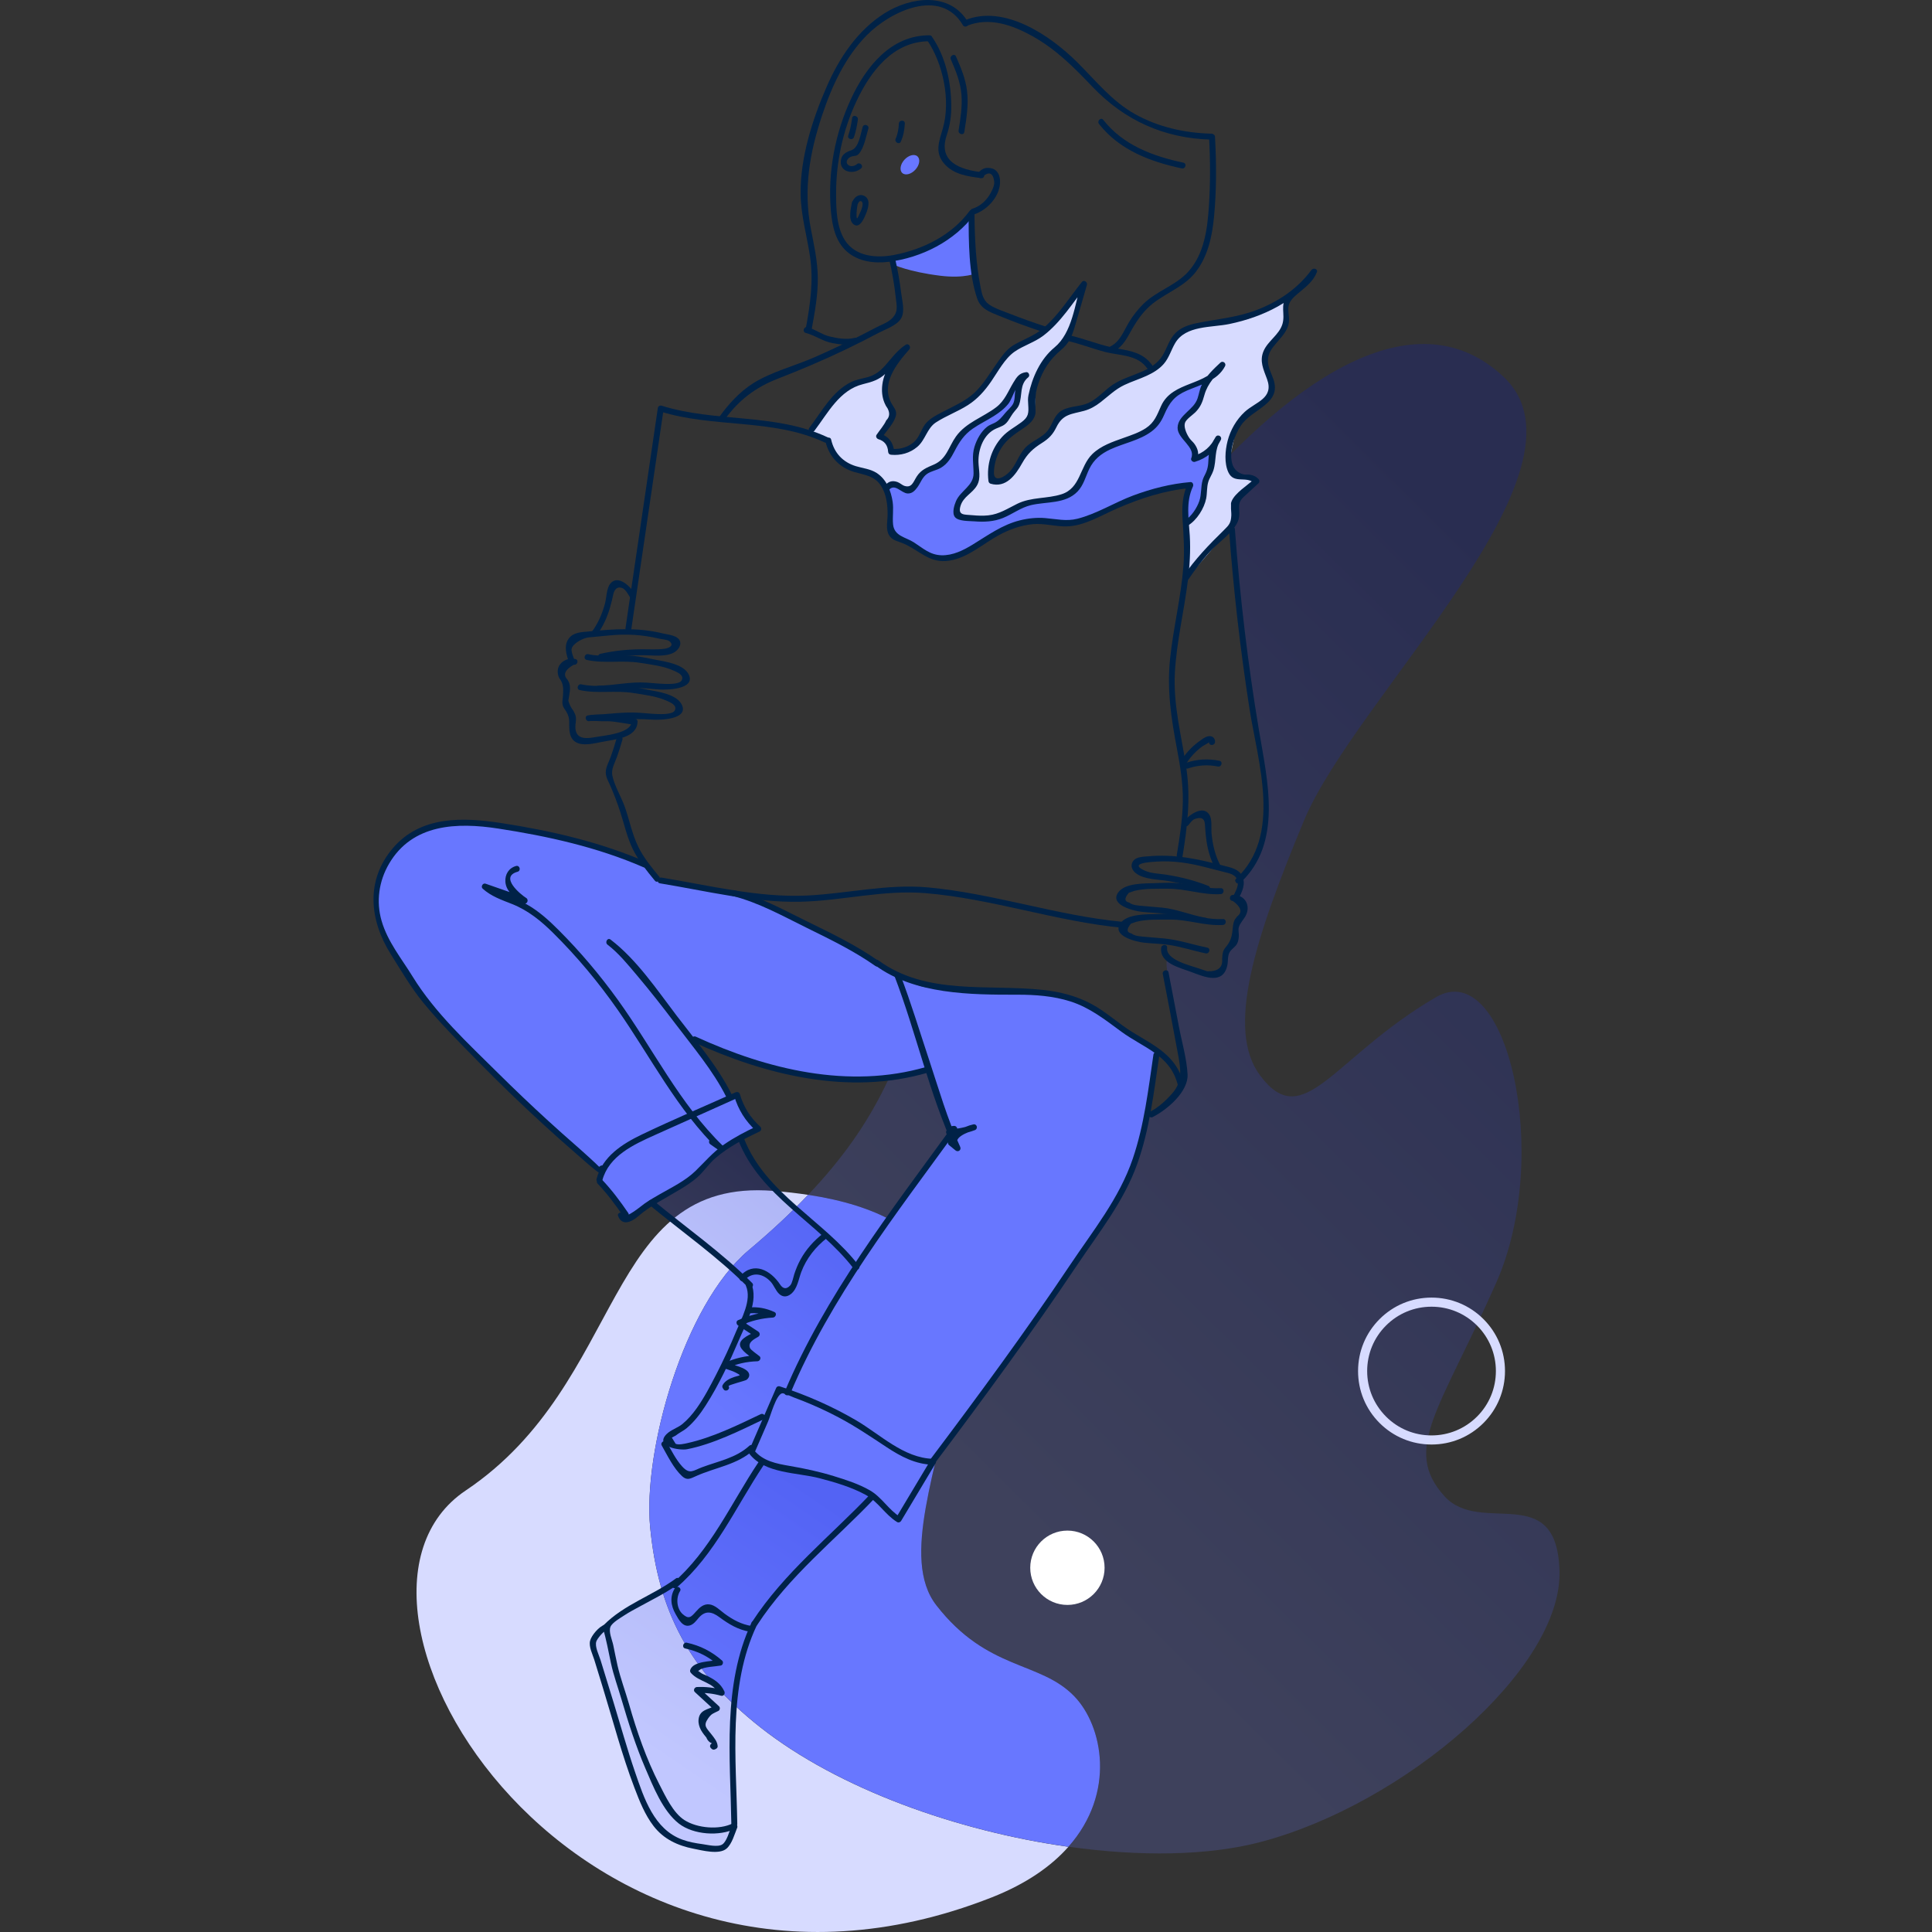 <svg width="300" height="300" viewBox="0 0 300 300" fill="none" xmlns="http://www.w3.org/2000/svg">
<rect x="0" y="0" width="300" height="300" fill="#333333" stroke="none"/>
<path opacity="0.2" d="M242.159 243.925C241.746 229.754 229.9 238.574 224.269 232.301C217.707 224.994 223.545 219.012 232.328 199.198C241.111 179.385 233.967 148.412 222.951 154.855C206.942 164.218 202.448 176.049 195.679 167.011C190.295 159.822 194.845 145.803 202.466 127.458C210.463 108.206 248.643 72.819 233.498 58.537C220.294 46.086 201.484 57.795 184.28 78.044C184.258 79.092 184.276 80.284 184.402 81.307C184.708 83.761 184.586 89.13 184.42 89.647C184.254 90.163 186.276 87.019 187.612 85.399C188.948 83.779 191.343 82.303 191.343 82.303C191.343 82.303 192.963 99.618 193.454 102.223C193.945 104.829 195.576 113.191 196.757 122.236C197.938 131.281 192.543 136.333 192.543 136.333C192.543 136.333 192.543 137.57 192.188 138.274C191.834 138.979 192.011 139.566 192.484 139.625C192.952 139.684 193.248 140.917 192.952 141.799C192.657 142.681 192.129 143.208 191.893 144.681C191.657 146.15 190.657 147.091 190.365 147.737C190.07 148.382 190.306 150.678 188.956 151.087C187.605 151.501 181.726 148.914 181.195 149.264C180.667 149.619 183.782 164.314 184.018 166.019C184.254 167.723 183.313 169.015 181.726 170.838C180.139 172.661 178.124 173.067 178.124 173.067L179.649 163.384C179.649 163.384 168.895 155.734 164.404 154.457C159.913 153.18 149.558 153.778 147.074 153.778C146.21 153.778 144.871 153.468 143.35 152.969C139.704 164.365 136.527 173.927 125.489 185.526C169.899 192.301 134.065 234.677 145.398 249.265C153.344 259.491 161.507 257.875 166.828 263.403C171.242 267.99 173.331 278.375 165.909 286.756C176.98 288.313 187.568 288.173 195.698 286.036C218.091 280.165 242.602 259.115 242.159 243.925Z" fill="url(#paint0_linear)"/>
<path d="M72.319 231.441C97.383 214.639 93.531 182.828 120.09 184.921C122.009 185.072 123.803 185.279 125.485 185.537C122.88 188.275 119.843 191.124 116.252 194.139C106.096 202.671 99.826 225.466 100.956 237.154C102.199 250.063 106.963 259.477 118.086 268.234C130.235 277.796 148.657 284.342 165.906 286.771C163.256 289.763 159.396 292.502 153.997 294.627C89.848 319.884 46.335 248.856 72.319 231.441Z" fill="#D7DBFF"/>
<path d="M100.956 237.146C99.83 225.459 106.097 202.664 116.252 194.131C119.839 191.116 122.88 188.268 125.486 185.529C169.895 192.305 134.062 234.681 145.395 249.269C153.34 259.495 161.503 257.879 166.825 263.407C171.239 267.994 173.327 278.378 165.906 286.759C148.661 284.335 130.235 277.784 118.087 268.223C106.964 259.469 102.2 250.059 100.956 237.146Z" fill="#6877FF"/>
<path fill-rule="evenodd" clip-rule="evenodd" d="M214.22 220.964C216.375 223.116 219.239 224.304 222.287 224.304C225.335 224.304 228.202 223.119 230.354 220.964C232.505 218.809 233.694 215.945 233.694 212.897C233.694 209.849 232.509 206.985 230.354 204.83C228.199 202.679 225.335 201.49 222.287 201.49C219.239 201.49 216.375 202.675 214.22 204.83C212.068 206.985 210.88 209.849 210.88 212.897C210.88 215.945 212.064 218.809 214.22 220.964ZM215.22 205.83C217.105 203.944 219.618 202.904 222.287 202.904C224.955 202.904 227.464 203.944 229.354 205.83C231.239 207.716 232.28 210.229 232.28 212.897C232.28 215.565 231.243 218.078 229.354 219.964C227.464 221.85 224.955 222.891 222.287 222.891C219.618 222.891 217.105 221.854 215.22 219.964C213.334 218.075 212.293 215.565 212.293 212.897C212.293 210.229 213.33 207.716 215.22 205.83Z" fill="#D7DBFF"/>
<path d="M165.747 249.213C168.935 249.213 171.519 246.629 171.519 243.442C171.519 240.254 168.935 237.67 165.747 237.67C162.559 237.67 159.975 240.254 159.975 243.442C159.975 246.629 162.559 249.213 165.747 249.213Z" fill="white"/>
<path d="M142.135 26.351C142.788 25.639 142.938 24.715 142.471 24.286C142.004 23.858 141.096 24.088 140.443 24.8C139.79 25.512 139.64 26.437 140.107 26.865C140.574 27.294 141.482 27.064 142.135 26.351Z" fill="#6877FF"/>
<path d="M138.268 40.023C138.268 40.023 140.918 40.089 144.431 38.166C147.945 36.244 150.993 33.129 150.993 33.129L151.705 42.384C151.705 42.384 149.875 43.3 145.97 42.812C141.088 42.203 138.77 41.104 138.77 41.104L138.268 40.023Z" fill="#6877FF"/>
<path d="M139.542 236.131C139.542 236.131 144.52 226.798 146.18 224.724C147.841 222.65 158.835 207.405 162.152 202.84C165.47 198.275 172.419 187.905 174.183 184.898C175.947 181.89 177.397 176.288 178.124 173.074C178.851 169.86 179.681 162.911 179.681 162.911C179.681 162.911 169.518 156.895 168.791 156.065C168.064 155.235 162.049 154.198 155.203 153.888C148.358 153.578 143.796 153.681 142.239 152.851C140.682 152.021 139.327 151.253 139.327 151.253L147.527 175.978C147.527 175.978 136.121 192.053 133.733 195.474C131.349 198.895 125.437 209.166 124.4 211.55C123.363 213.933 122.326 216.218 122.326 216.218L120.979 215.594L116.831 225.654C116.831 225.654 117.351 226.691 120.979 227.728C124.61 228.765 127.408 229.075 129.589 229.802C131.766 230.529 133.84 230.839 135.397 232.289C136.947 233.743 139.542 236.131 139.542 236.131Z" fill="#6877FF"/>
<path d="M145.365 165.531C145.365 165.531 138.431 168.373 128.924 167.324C119.418 166.28 107.624 161.501 107.624 161.501L113.347 170.159L114.292 170.059L117.776 175.233C117.776 175.233 113.296 177.222 110.661 179.713C108.022 182.2 104.738 184.688 102.203 186.134C99.667 187.581 97.475 189.072 97.475 189.072L93.047 183.448L93.195 181.805C93.195 181.805 81.551 171.306 81.4 171.155C81.252 171.007 68.311 158.914 64.731 153.438C61.151 147.961 57.317 142.44 58.409 137.713C59.505 132.986 63.336 127.661 70.502 127.712C77.669 127.764 91.353 131.045 93.294 131.742C95.235 132.44 100.21 134.082 100.21 134.082L102.45 136.82C102.45 136.82 113.746 138.263 115.687 138.96C117.628 139.658 129.622 145.43 132.308 147.024C134.995 148.618 140.519 151.851 140.519 151.851L145.365 165.531Z" fill="#6877FF"/>
<path opacity="0.2" d="M135.394 232.293C135.394 232.293 121.485 245.627 120.237 247.667C118.99 249.708 116.075 253.31 114.938 258.724C113.801 264.137 113.801 284.39 113.801 284.39C113.801 284.39 113.067 286.863 112.263 287.066C111.462 287.265 106.38 286.999 104.041 285.261C101.701 283.523 100.096 281.652 97.357 273.43C94.619 265.208 91.877 255.114 91.877 255.114C91.877 255.114 93.147 253.177 93.815 252.576C94.483 251.974 96.756 250.502 98.092 249.634C99.428 248.767 104.708 246.357 105.244 245.826C105.779 245.291 111.528 238.674 112.595 236.666C113.665 234.663 118.477 226.976 118.477 226.976C118.477 226.976 120.817 227.979 124.094 228.514C127.371 229.05 129.375 229.452 131.246 230.12C133.117 230.788 135.394 232.293 135.394 232.293Z" fill="url(#paint1_linear)"/>
<path opacity="0.2" d="M115.248 176.64C115.248 176.64 115.886 180.116 120.551 184.688C125.216 189.261 132.899 196.671 132.899 196.671C132.899 196.671 128.485 203.033 126.393 207.58C124.3 212.126 122.326 216.215 122.326 216.215L120.979 215.591L116.931 225.042C116.931 225.042 112.067 227.552 109.974 228.179C107.882 228.806 106.679 229.223 106.679 229.223C106.679 229.223 103.018 224.467 103.332 223.784C103.646 223.105 106.782 221.274 107.62 220.071C108.458 218.868 114.001 209.613 114.89 206.528C115.779 203.443 116.931 201.35 116.772 200.513C116.613 199.675 114.838 198.106 114.473 197.844C114.108 197.582 101.14 186.969 101.14 186.969C101.14 186.969 105.531 184.722 106.786 183.622C108.041 182.522 111.388 179.179 112.905 177.92C114.418 176.677 115.248 176.64 115.248 176.64Z" fill="url(#paint2_linear)"/>
<path d="M125.647 67.157C125.647 67.157 127.511 63.711 129.319 62.072C131.128 60.434 131.637 59.81 133.84 59.19C136.043 58.57 137.796 57.267 138.246 56.817C138.7 56.363 137.342 58.74 137.512 60.434C137.682 62.127 138.53 62.862 138.416 63.995C138.302 65.124 136.777 67.611 136.777 67.611C136.777 67.611 137.342 67.726 137.796 68.8C138.246 69.874 138.305 70.268 139.15 70.158C139.995 70.047 141.748 70.043 142.597 68.405C143.446 66.766 143.841 65.807 145.763 64.903C147.686 63.998 150.34 62.81 152.377 60.212C154.41 57.614 155.938 54.843 157.576 53.939C159.215 53.035 161.532 52.525 163.226 50.322C164.92 48.119 168.031 44.727 168.031 44.727C168.031 44.727 167.182 51.396 165.374 53.149C163.566 54.902 161.643 56.71 161.078 58.969C160.514 61.231 161.078 63.094 160.289 64.508C159.499 65.921 157.122 66.995 155.938 68.634C154.753 70.272 153.45 72.929 154.015 73.774C154.58 74.623 155.539 74.963 156.277 74.228C157.012 73.494 159.669 69.423 161.252 68.519C162.835 67.615 163.455 66.427 164.189 65.353C164.924 64.279 165.603 63.995 167.241 63.545C168.88 63.091 170.463 62.301 172.781 60.607C175.098 58.913 176.567 58.234 177.98 57.611C179.394 56.991 180.862 55.747 181.427 54.334C181.992 52.92 182.331 51.451 185.553 50.662C188.774 49.872 193.07 50.267 195.273 48.853C197.476 47.44 200.303 45.857 200.303 45.857C200.303 45.857 199.624 48.23 199.683 49.359C199.738 50.488 199.063 51.282 198.214 52.525C197.366 53.769 196.351 55.238 196.631 56.426C196.912 57.614 198.045 59.194 197.48 60.212C196.915 61.231 196.521 62.53 195.107 63.489C193.694 64.449 192.17 65.297 191.546 68.464C190.926 71.63 190.247 73.269 191.771 73.719C193.295 74.173 195.162 74.848 195.162 74.848C195.162 74.848 192.45 76.431 192.225 77.276C192 78.121 192.17 79.874 191.605 81.007C191.04 82.137 184.427 89.654 184.427 89.654L184.088 77.845L184.427 75.416C184.427 75.416 177.408 76.524 173.338 78.424C169.267 80.325 166.256 81.539 162.776 80.956C159.296 80.376 155.1 82.517 153.76 83.41C152.421 84.303 148.941 88.008 145.014 86.399C141.088 84.794 139.213 83.498 138.811 82.919C138.409 82.34 138.364 77.918 138.051 76.937C137.737 75.955 136.353 73.678 133.633 72.922C130.91 72.162 129.526 70.826 129.26 69.888C128.991 68.951 128.411 68.191 128.411 68.191L125.647 67.157Z" fill="#D7DBFF"/>
<path d="M137.785 75.76C137.785 75.76 138.066 75.147 138.9 75.343C139.734 75.538 140.21 76.261 141.073 75.815C141.937 75.368 142.272 74.782 143.025 73.974C143.778 73.165 144.867 72.774 145.701 72.246C146.535 71.719 147.457 70.379 148.432 68.733C149.406 67.087 149.686 66.504 150.967 65.888C152.251 65.275 153.923 64.604 154.842 63.77C155.761 62.932 157.964 59.393 157.964 59.393C157.964 59.393 158.075 61.205 157.517 62.655C156.96 64.106 156.654 65.024 155.539 65.692C154.425 66.36 153.421 66.667 152.89 67.615C152.358 68.564 151.358 69.121 151.384 71.77C151.413 74.42 151.469 74.726 150.602 75.87C149.734 77.014 148.398 79.022 148.679 79.66C148.959 80.299 153.698 81.221 155.259 80.247C156.82 79.273 159.163 77.989 160.639 77.823C162.115 77.656 165.824 77.601 166.883 76.232C167.943 74.867 168.083 71.94 170.035 70.63C171.987 69.32 175.024 68.316 176.168 67.814C177.312 67.312 179.18 66.253 180.183 64.356C181.187 62.46 181.549 61.541 183.221 60.788C184.892 60.035 187.738 58.865 187.738 58.865C187.738 58.865 186.623 62.153 185.645 63.242C184.671 64.331 183.246 65.526 183.472 66.419C183.697 67.312 184.782 68.678 185.199 69.626C185.616 70.575 185.616 71.077 185.616 71.077L188.151 69.792C188.151 69.792 188.04 72.217 187.679 73.221C187.317 74.225 186.955 75.701 186.815 76.734C186.675 77.767 185.59 80.136 185.224 80.609C184.863 81.081 184.387 81.306 184.387 81.306C184.387 81.306 184.106 77.402 184.416 76.343C184.726 75.284 183.634 75.56 182.94 75.73C182.243 75.896 175.216 77.572 171.817 79.133C168.415 80.694 164.595 81.612 161.865 81.085C159.134 80.557 154.617 83.092 153.137 83.93C151.657 84.768 148.369 87.163 145.915 86.661C143.461 86.159 140.003 83.79 139.335 83.428C138.667 83.067 138.331 81.727 138.331 80.778C138.331 79.83 137.785 75.76 137.785 75.76Z" fill="#6877FF"/>
<path d="M144.306 5.481C138.335 5.474 134.449 10.382 132.146 15.357C129.651 20.745 128.507 26.812 129.02 32.738C129.22 35.034 129.703 37.488 131.522 39.078C133.279 40.614 135.737 40.935 137.977 40.658C143.095 40.027 148.254 37.429 151.332 33.248C151.683 32.768 150.886 32.307 150.535 32.783C147.771 36.536 143.313 38.735 138.803 39.595C136.091 40.112 132.792 39.853 131.172 37.266C129.888 35.211 129.84 32.484 129.829 30.137C129.806 25.225 130.869 20.283 132.939 15.825C135.102 11.168 138.66 6.4 144.302 6.408C144.9 6.404 144.9 5.481 144.306 5.481Z" fill="#002247"/>
<path d="M133.947 19.726C133.611 20.859 133.364 22.944 132.187 23.335C131.345 23.615 130.663 24.003 130.563 24.977C130.382 26.778 132.593 27.147 133.711 26.143C134.154 25.745 133.5 25.095 133.058 25.49C132.784 25.737 132.264 25.9 131.906 25.73C131.102 25.346 131.556 24.516 132.216 24.305C132.703 24.151 132.999 24.287 133.353 23.892C134.187 22.962 134.493 21.121 134.836 19.969C135.006 19.401 134.117 19.157 133.947 19.726Z" fill="#002247"/>
<path d="M152.528 27.509C153.078 26.944 154.148 26.324 154.377 28.177C154.454 28.801 154.052 29.583 153.757 30.092C153.126 31.188 152.207 32.022 150.996 32.41C150.432 32.591 150.675 33.48 151.24 33.299C153.369 32.616 155.436 30.332 155.281 27.974C155.218 27.037 154.768 26.243 153.786 26.099C152.875 25.966 152.458 26.254 151.871 26.856C151.461 27.28 152.111 27.933 152.528 27.509Z" fill="#002247"/>
<path d="M150.317 3.44C147.505 -1.32 141.42 -0.501 137.361 2.056C133.157 4.706 130.331 8.961 128.375 13.441C126.131 18.574 124.245 24.52 124.323 30.166C124.367 33.443 125.293 36.594 125.777 39.812C126.345 43.591 125.817 47.234 125.131 50.965C125.024 51.544 125.913 51.795 126.02 51.208C126.515 48.533 127.02 45.824 126.987 43.089C126.958 40.525 126.389 38.019 125.906 35.509C124.729 29.395 125.71 23.763 127.655 17.91C129.157 13.389 131.235 8.861 134.626 5.437C138.243 1.783 146.037 -1.996 149.52 3.905C149.823 4.418 150.62 3.953 150.317 3.44Z" fill="#002247"/>
<path d="M150.133 4.012C153.609 2.603 157.211 3.88 160.322 5.618C163.994 7.666 166.743 10.441 169.611 13.452C174.622 18.711 180.77 21.486 188.062 21.678C188.656 21.693 188.656 20.77 188.062 20.756C183.936 20.645 179.825 19.733 176.205 17.696C172.629 15.685 170.135 12.511 167.271 9.666C163.127 5.544 155.986 0.647 149.882 3.123C149.347 3.344 149.583 4.238 150.133 4.012Z" fill="#002247"/>
<path d="M128.496 67.896C120.378 64.102 111.137 65.638 102.723 62.992C102.505 62.925 102.192 63.073 102.155 63.313C100.479 74.712 98.804 86.112 97.132 97.511C97.047 98.09 97.936 98.341 98.021 97.755C99.697 86.355 101.372 74.956 103.044 63.556C102.856 63.663 102.664 63.77 102.476 63.877C110.801 66.497 120.012 64.94 128.028 68.689C128.566 68.94 129.035 68.147 128.496 67.896Z" fill="#002247"/>
<path d="M128.175 68.527C128.714 70.878 130.334 72.605 132.644 73.288C134.279 73.771 135.77 73.864 136.785 75.413C137.645 76.724 137.837 78.41 137.825 79.942C137.818 80.934 137.508 82.163 138.04 83.082C138.505 83.886 139.291 83.993 140.091 84.315C142.789 85.403 144.258 87.573 147.457 87.049C150.387 86.566 152.602 84.447 155.13 83.082C156.746 82.207 158.528 81.565 160.366 81.392C162.141 81.226 163.842 81.776 165.606 81.739C168.404 81.68 170.994 80.019 173.496 78.938C177.124 77.369 180.881 76.137 184.837 75.79C184.704 75.557 184.571 75.329 184.438 75.096C183.601 76.901 183.508 78.731 183.63 80.694C183.785 83.119 183.951 85.477 183.763 87.905C183.383 92.769 182.18 97.522 181.682 102.368C181.187 107.162 181.877 111.649 182.77 116.343C183.276 119.008 183.708 121.687 183.671 124.41C183.634 127.211 183.18 129.986 182.733 132.743C182.641 133.322 183.527 133.573 183.623 132.987C184.353 128.466 184.9 124.034 184.239 119.469C183.512 114.413 182.143 109.545 182.438 104.386C182.707 99.629 183.844 94.976 184.438 90.256C184.733 87.905 184.888 85.54 184.748 83.171C184.597 80.595 184.102 77.989 185.235 75.55C185.368 75.266 185.217 74.823 184.837 74.856C181.774 75.122 178.829 75.871 175.95 76.945C173.065 78.022 170.264 79.809 167.282 80.554C165.57 80.982 163.994 80.584 162.285 80.447C160.968 80.34 159.639 80.48 158.359 80.801C155.617 81.488 153.425 83.1 151.055 84.551C149.598 85.444 147.955 86.27 146.199 86.222C144.394 86.174 143.309 85.115 141.896 84.211C140.619 83.396 138.855 83.255 138.674 81.418C138.56 80.255 138.785 79.085 138.608 77.904C138.346 76.192 137.645 74.421 136.128 73.443C135.132 72.801 133.991 72.723 132.888 72.384C130.862 71.76 129.533 70.325 129.061 68.265C128.935 67.704 128.042 67.948 128.175 68.527Z" fill="#002247"/>
<path d="M126.456 66.9C128.559 64.132 130.364 60.549 134.002 59.652C135.427 59.301 136.53 58.977 137.6 57.925C138.807 56.74 139.638 55.268 141.084 54.331C140.9 54.091 140.711 53.847 140.527 53.607C138.97 55.382 137.313 57.298 137.006 59.73C136.888 60.674 136.966 61.641 137.331 62.527C137.457 62.848 137.623 63.151 137.829 63.427C138.206 64.151 138.136 64.767 137.615 65.276C137.268 66.055 136.589 66.808 136.113 67.516C135.94 67.778 136.124 68.103 136.39 68.195C137.338 68.472 137.848 69.125 137.91 70.155C137.929 70.421 138.106 70.594 138.372 70.616C139.848 70.749 141.272 70.365 142.42 69.402C143.704 68.328 143.937 66.501 145.324 65.597C146.904 64.568 148.705 63.922 150.295 62.907C151.797 61.947 152.897 60.696 153.904 59.239C154.938 57.744 156.012 55.692 157.51 54.633C158.92 53.641 160.632 53.175 162.034 52.102C164.732 50.039 166.548 47.042 168.644 44.422C168.385 44.271 168.131 44.123 167.872 43.972C166.924 47.249 166.47 51.699 163.75 53.943C161.543 55.762 160.27 58.604 159.698 61.375C159.591 61.896 159.628 62.32 159.661 62.833C159.754 64.191 159.695 64.752 158.613 65.56C157.598 66.32 156.495 66.874 155.628 67.819C153.923 69.682 153.177 72.173 153.484 74.664C153.51 74.875 153.609 75.048 153.823 75.111C156.222 75.816 157.68 73.771 158.713 71.93C159.551 70.435 160.392 69.668 161.805 68.775C162.872 68.099 163.492 67.457 164.042 66.324C165.053 64.25 166.429 64.317 168.359 63.789C169.312 63.527 170.105 63.066 170.887 62.46C172.116 61.512 173.172 60.449 174.596 59.778C175.725 59.242 176.925 58.873 178.061 58.349C179.039 57.899 179.977 57.342 180.696 56.523C181.538 55.563 181.848 54.338 182.49 53.26C184.136 50.5 188.121 50.888 190.889 50.312C196.163 49.216 201.174 46.791 204.425 42.377C204.145 42.259 203.864 42.141 203.584 42.023C202.879 43.787 200.967 44.514 199.857 45.957C198.713 47.444 199.613 48.706 199.133 50.323C198.639 51.976 196.875 52.936 196.203 54.515C195.539 56.08 196.199 57.375 196.746 58.87C197.845 61.87 194.982 62.394 193.291 63.948C191.985 65.151 191.048 66.778 190.612 68.498C190.24 69.963 190.081 71.93 190.741 73.343C191.616 75.214 193.565 73.827 194.768 75.044C194.768 74.827 194.768 74.609 194.768 74.391C193.749 75.329 191.756 76.554 191.24 77.838C191.085 78.229 191.177 78.255 191.151 78.65C191.125 79.063 191.218 79.621 191.199 80.026C191.144 81.196 190.86 81.521 190.051 82.311C187.715 84.603 185.597 86.787 183.741 89.503C183.405 89.994 184.206 90.455 184.538 89.968C185.568 88.459 186.649 86.99 187.893 85.647C189.04 84.407 190.487 83.403 191.535 82.082C192.133 81.329 192.476 80.591 192.439 79.632C192.402 78.543 192.236 77.971 193.148 77.129C193.904 76.432 194.661 75.738 195.421 75.041C195.605 74.871 195.591 74.561 195.421 74.388C195.015 73.978 194.679 73.823 194.111 73.72C193.801 73.664 193.45 73.738 193.148 73.672C192.291 73.484 191.609 72.911 191.354 72.04C190.797 70.136 191.649 67.627 192.701 66.058C194.458 63.438 199.059 62.752 197.731 58.87C197.403 57.918 196.893 57.065 196.882 56.035C196.871 54.81 197.51 54.076 198.266 53.183C199.037 52.275 199.941 51.349 200.133 50.12C200.299 49.061 199.764 48.027 200.263 47.005C200.606 46.308 201.288 45.791 201.868 45.308C202.945 44.407 203.946 43.606 204.481 42.274C204.691 41.75 203.92 41.532 203.639 41.92C201.477 44.857 198.421 46.898 195.026 48.175C191.989 49.319 188.893 49.548 185.756 50.194C184.59 50.434 183.423 50.836 182.553 51.685C181.564 52.655 181.254 53.991 180.56 55.146C178.918 57.877 175.327 58.065 172.847 59.7C171.522 60.571 170.496 61.87 169.05 62.553C167.762 63.158 166.245 63.018 164.987 63.682C163.702 64.365 163.555 65.649 162.772 66.745C161.857 68.025 160.185 68.424 159.141 69.597C158.174 70.679 157.783 72.147 156.809 73.218C156.063 74.037 154.303 75.055 154.336 73.373C154.362 72.225 154.654 71.114 155.178 70.096C155.967 68.561 157.163 67.668 158.562 66.734C159.407 66.173 160.388 65.523 160.713 64.501C160.846 64.084 160.794 63.815 160.787 63.387C160.761 62.003 160.75 60.977 161.204 59.637C161.96 57.408 163.005 55.81 164.795 54.308C165.939 53.349 166.426 52.286 166.85 50.869C167.514 48.658 168.134 46.437 168.777 44.219C168.898 43.802 168.304 43.4 168.005 43.769C166.068 46.193 164.385 48.932 162.001 50.958C160.573 52.172 158.968 52.663 157.392 53.589C156.248 54.26 155.524 55.386 154.772 56.441C153.683 57.965 152.679 59.715 151.303 60.995C149.875 62.32 148.055 63.077 146.354 63.97C145.203 64.575 144.014 65.151 143.361 66.32C142.808 67.313 142.575 68.221 141.56 68.918C140.608 69.575 139.519 69.793 138.383 69.694C138.538 69.849 138.689 70 138.844 70.155C138.744 68.745 137.992 67.76 136.645 67.306C136.737 67.531 136.829 67.756 136.921 67.985C137.575 67.011 138.733 65.826 139.077 64.686C139.324 63.863 138.911 63.446 138.497 62.748C136.67 59.656 139.221 56.504 141.191 54.26C141.52 53.888 141.095 53.234 140.634 53.537C139.328 54.382 138.479 55.6 137.46 56.744C136.689 57.611 135.892 58.235 134.763 58.552C133.873 58.8 132.999 58.914 132.161 59.327C129.223 60.77 127.574 63.933 125.673 66.435C125.301 66.907 126.101 67.365 126.456 66.9Z" fill="#002247"/>
<path d="M138.021 76.092C138.951 74.977 139.955 76.586 140.936 76.627C141.641 76.656 142.066 76.195 142.468 75.642C142.966 74.952 143.206 74.114 143.94 73.594C144.568 73.151 145.406 73.04 146.07 72.656C147.125 72.051 147.701 71.069 148.243 70.018C148.967 68.619 149.72 67.486 151.03 66.575C152.074 65.847 153.229 65.298 154.303 64.619C155.148 64.084 155.964 63.482 156.587 62.689C157.333 61.733 157.956 58.891 159.355 58.71C159.248 58.448 159.137 58.186 159.03 57.924C158.159 58.626 157.864 59.493 157.661 60.574C157.536 61.253 157.632 62.109 157.303 62.718C157.023 63.238 156.432 63.711 156.056 64.172C155.58 64.751 155.148 65.298 154.447 65.659C154.041 65.87 153.665 65.966 153.292 66.257C152.336 67.006 151.653 68.257 151.31 69.401C150.886 70.811 151.17 72.073 151.174 73.505C151.181 75.435 149.155 76.173 148.446 77.815C148.184 78.424 147.786 79.66 148.28 80.288C148.819 80.971 150.517 80.889 151.317 80.956C152.827 81.078 154.325 81.004 155.742 80.432C157.237 79.826 158.506 78.812 160.1 78.435C162.521 77.863 165.44 78.28 167.322 76.321C168.26 75.346 168.566 74.01 169.134 72.83C169.836 71.361 170.972 70.446 172.426 69.774C174.526 68.803 176.936 68.397 178.818 66.992C179.744 66.298 180.309 65.478 180.766 64.423C181.608 62.474 182.375 61.478 184.328 60.637C186.505 59.703 189.029 59.131 190.221 56.869C190.465 56.408 189.885 55.946 189.498 56.312C188.42 57.323 187.298 58.382 186.627 59.721C186.28 60.412 186.199 61.127 185.959 61.851C185.649 62.788 184.962 63.349 184.28 64.01C183.586 64.681 182.87 65.394 182.855 66.419C182.829 68.158 185.7 69.398 184.977 71.147C184.841 71.479 185.235 71.807 185.545 71.715C187.365 71.165 188.734 70.025 189.568 68.309C189.826 67.778 189.099 67.342 188.771 67.844C188.195 68.715 187.822 69.582 187.704 70.623C187.594 71.597 187.701 72.324 187.295 73.306C187.106 73.76 186.874 74.095 186.734 74.582C186.442 75.631 186.582 76.752 186.236 77.782C185.87 78.863 184.999 80.196 184.029 80.79C183.523 81.1 183.988 81.897 184.494 81.587C185.844 80.76 186.988 78.952 187.295 77.398C187.461 76.546 187.368 75.671 187.623 74.826C187.804 74.221 188.206 73.682 188.402 73.081C188.944 71.409 188.498 69.922 189.564 68.302C189.298 68.147 189.033 67.992 188.767 67.837C188.033 69.35 186.922 70.331 185.294 70.822C185.483 71.01 185.675 71.202 185.863 71.39C186.228 70.501 186.036 69.722 185.486 68.944C185.269 68.637 184.97 68.409 184.748 68.11C184.331 67.552 183.789 66.419 183.988 65.7C184.15 65.109 185.195 64.442 185.604 64.028C186.427 63.198 186.712 62.445 187.022 61.331C187.535 59.496 188.789 58.231 190.144 56.957C189.904 56.773 189.66 56.585 189.42 56.4C187.527 60.002 182.084 59.087 180.301 63.021C179.656 64.449 179.279 65.6 177.921 66.49C176.88 67.172 175.677 67.567 174.515 67.981C172.792 68.597 170.939 69.206 169.603 70.519C167.632 72.461 167.813 75.793 164.839 76.745C162.566 77.472 160.171 77.151 157.975 78.221C156.465 78.959 155.166 79.849 153.454 80.026C152.631 80.111 151.819 80.078 150.996 80C149.767 79.882 148.723 80.066 149.133 78.612C149.568 77.081 151 76.631 151.716 75.358C152.351 74.221 151.971 72.977 151.937 71.763C151.878 69.752 152.738 67.383 154.69 66.541C155.484 66.198 156 66.102 156.525 65.36C156.894 64.836 157.13 64.338 157.554 63.851C157.827 63.537 158.082 63.264 158.233 62.869C158.798 61.379 158.255 59.721 159.68 58.574C159.975 58.334 159.743 57.736 159.355 57.788C158.274 57.928 157.894 58.511 157.355 59.408C156.513 60.803 156.026 62.22 154.683 63.242C152.628 64.807 150.004 65.597 148.446 67.774C147.299 69.376 146.996 71.283 145.011 72.136C143.9 72.616 143.036 72.937 142.354 73.985C141.826 74.8 141.597 75.815 140.449 75.45C140.066 75.328 139.745 74.981 139.35 74.845C138.516 74.557 137.929 74.767 137.368 75.439C136.992 75.893 137.641 76.546 138.021 76.092Z" fill="#002247"/>
<path d="M125.12 51.699C126.585 52.072 127.725 52.994 129.249 53.275C130.434 53.492 131.714 53.662 132.895 53.367C133.471 53.223 133.227 52.334 132.652 52.477C131.419 52.784 129.958 52.529 128.751 52.227C127.544 51.924 126.57 51.119 125.367 50.809C124.788 50.662 124.544 51.551 125.12 51.699Z" fill="#002247"/>
<path d="M112.484 65.213C114.661 62.154 117.322 60.143 120.802 58.792C124.337 57.423 127.821 55.939 131.238 54.305C132.98 53.471 134.703 52.603 136.412 51.696C137.493 51.12 139.298 50.54 139.936 49.415C140.553 48.326 140.077 46.688 139.936 45.514C139.719 43.691 139.39 41.883 138.977 40.093C138.844 39.514 137.955 39.761 138.088 40.337C138.53 42.267 138.881 44.212 139.091 46.182C139.235 47.533 139.56 48.518 138.342 49.596C137.722 50.146 136.678 50.507 135.947 50.898C132.836 52.548 129.662 54.08 126.437 55.493C123.367 56.836 119.791 57.725 116.949 59.515C114.883 60.818 113.096 62.767 111.687 64.745C111.344 65.232 112.144 65.693 112.484 65.213Z" fill="#002247"/>
<path d="M150.399 33.443C150.435 37.572 150.384 42.377 151.731 46.337C152.288 47.979 153.668 48.433 155.163 49.049C157.447 49.99 159.776 50.835 162.126 51.599C162.691 51.784 162.935 50.891 162.37 50.71C160.488 50.101 158.624 49.433 156.783 48.71C155.864 48.352 154.897 48.034 154.034 47.566C152.738 46.864 152.535 45.949 152.273 44.647C151.543 40.982 151.354 37.17 151.321 33.443C151.317 32.849 150.395 32.849 150.399 33.443Z" fill="#002247"/>
<path d="M165.64 52.909C167.655 53.355 169.574 54.119 171.57 54.643C173.818 55.234 176.571 55.038 178.087 57.134C178.43 57.61 179.231 57.149 178.884 56.669C177.563 54.843 175.663 54.488 173.556 54.127C170.932 53.673 168.481 52.599 165.887 52.023C165.304 51.89 165.057 52.78 165.64 52.909Z" fill="#002247"/>
<path d="M91.519 111.977C92.05 111.881 93.084 112.01 93.696 111.995C94.239 111.981 94.748 111.992 95.291 112.058C96.317 112.184 97.331 112.387 98.354 112.527C98.933 112.608 99.184 111.719 98.597 111.637C97.453 111.479 96.32 111.254 95.176 111.121C93.966 110.981 92.468 110.87 91.275 111.088C90.692 111.195 90.94 112.084 91.519 111.977Z" fill="#002247"/>
<path d="M95.759 114.623C95.475 115.616 95.169 116.601 94.815 117.568C94.541 118.317 94.051 119.151 94.062 119.967C94.069 120.679 94.483 121.358 94.763 122C95.346 123.332 95.863 124.694 96.313 126.074C96.948 128.03 97.379 130.064 98.295 131.916C99.173 133.695 100.446 135.238 101.697 136.762C102.074 137.219 102.723 136.566 102.35 136.108C101.151 134.647 99.918 133.164 99.092 131.448C98.18 129.558 97.76 127.48 97.095 125.499C96.549 123.864 95.431 122.107 95.084 120.439C94.874 119.421 95.479 118.446 95.807 117.516C96.117 116.642 96.394 115.756 96.649 114.863C96.811 114.295 95.922 114.051 95.759 114.623Z" fill="#002247"/>
<path d="M102.472 137.163C109.594 138.33 116.971 140.175 124.227 140.023C130.722 139.887 137.099 138.152 143.619 138.68C153.997 139.522 163.957 143.086 174.312 144.064C174.903 144.12 174.899 143.197 174.312 143.142C164.108 142.179 154.285 138.724 144.066 137.794C137.741 137.219 131.563 138.765 125.271 139.06C117.765 139.415 110.096 137.477 102.719 136.27C102.136 136.178 101.885 137.067 102.472 137.163Z" fill="#002247"/>
<path d="M143.808 165.675C131.821 169.17 119.104 166.056 108.056 160.978C107.52 160.73 107.052 161.528 107.591 161.775C118.865 166.956 131.821 170.13 144.051 166.565C144.623 166.399 144.38 165.509 143.808 165.675Z" fill="#002247"/>
<path d="M113.761 139.124C117.861 140.168 121.518 142.227 125.297 144.087C128.943 145.881 132.596 147.656 135.929 149.995C136.416 150.339 136.877 149.538 136.394 149.198C132.866 146.722 128.98 144.873 125.123 142.976C121.47 141.179 117.971 139.242 114.004 138.234C113.429 138.087 113.185 138.976 113.761 139.124Z" fill="#002247"/>
<path d="M100.387 133.868C93.224 130.753 85.607 129.008 77.913 127.816C71.89 126.882 65.303 126.639 60.989 131.72C56.756 136.709 57.358 142.872 60.679 148.161C62.266 150.689 63.838 153.394 65.735 155.704C68.384 158.929 71.388 161.922 74.315 164.9C77.599 168.243 80.972 171.495 84.43 174.657C86.116 176.2 87.825 177.72 89.552 179.215C90.497 180.034 91.43 180.894 92.419 181.665C92.826 181.979 93.04 182.211 93.575 182.175C93.766 182.16 93.977 182.042 94.021 181.835C94.091 181.499 94.058 181.348 93.811 181.101C93.671 180.96 93.423 180.92 93.254 181.027C93.22 181.049 93.187 181.067 93.154 181.09C92.652 181.403 93.113 182.2 93.619 181.887C93.833 181.754 89.759 178.167 89.434 177.886C87.973 176.61 86.522 175.314 85.087 174.004C82.47 171.613 79.906 169.17 77.389 166.679C72.695 162.025 67.554 157.302 64.074 151.644C62.336 148.818 60.192 146.231 59.254 142.99C58.383 139.983 58.83 136.82 60.41 134.123C64.048 127.904 70.968 127.676 77.348 128.657C85.065 129.842 92.737 131.543 99.922 134.669C100.461 134.898 100.933 134.104 100.387 133.868Z" fill="#002247"/>
<path d="M93.527 183.293C94.531 179.503 98.368 177.739 101.653 176.263C105.989 174.311 110.333 172.37 114.672 170.421C114.447 170.329 114.222 170.236 113.993 170.144C114.624 172.296 115.75 174.104 117.414 175.61C117.444 175.37 117.477 175.126 117.507 174.886C115.739 175.72 114.038 176.602 112.429 177.717C110.668 178.931 109.469 180.403 107.952 181.865C106.399 183.363 104.365 184.341 102.509 185.404C101.693 185.869 100.882 186.341 100.107 186.876C99.653 187.186 97.165 189.323 96.874 188.592C96.656 188.046 95.763 188.286 95.984 188.836C96.619 190.434 98.081 189.736 99.055 188.895C101.085 187.138 103.461 186.002 105.738 184.61C106.616 184.072 107.491 183.503 108.266 182.824C109.314 181.905 110.063 180.702 111.13 179.798C113.159 178.071 115.584 176.813 117.975 175.683C118.237 175.558 118.274 175.145 118.067 174.96C116.521 173.565 115.469 171.897 114.886 169.901C114.794 169.591 114.48 169.502 114.207 169.624C109.369 171.794 104.469 173.864 99.686 176.156C96.627 177.621 93.556 179.58 92.637 183.049C92.486 183.621 93.375 183.865 93.527 183.293Z" fill="#002247"/>
<path d="M92.811 183.81C94.294 185.367 95.549 187.05 96.759 188.821C97.092 189.308 97.892 188.847 97.556 188.356C96.298 186.518 94.999 184.773 93.464 183.16C93.054 182.728 92.401 183.382 92.811 183.81Z" fill="#002247"/>
<path d="M80.134 134.47C79.005 134.784 78.389 135.776 78.477 136.946C78.599 138.518 80.038 139.47 81.26 140.231C81.378 139.95 81.496 139.67 81.614 139.389C79.544 138.666 77.47 137.943 75.4 137.219C74.968 137.068 74.617 137.688 74.949 137.991C76.282 139.19 77.868 139.725 79.507 140.375C82.002 141.364 84.013 143.006 85.902 144.877C89.582 148.523 92.925 152.527 95.892 156.771C101.044 164.133 105.129 172.318 111.654 178.629C111.838 178.389 112.026 178.145 112.211 177.905C111.727 177.57 111.248 177.226 110.768 176.891C110.281 176.551 109.819 177.348 110.303 177.688C110.786 178.023 111.266 178.367 111.746 178.702C112.178 179.005 112.676 178.337 112.303 177.979C105.513 171.41 101.387 162.801 95.911 155.217C93.154 151.398 90.102 147.785 86.773 144.452C85.249 142.925 83.629 141.441 81.728 140.393C79.717 139.282 77.337 138.913 75.595 137.341C75.444 137.599 75.296 137.854 75.145 138.112C77.215 138.836 79.289 139.559 81.359 140.282C81.865 140.459 82.146 139.707 81.714 139.441C80.898 138.935 77.481 136.168 80.367 135.367C80.95 135.204 80.706 134.311 80.134 134.47Z" fill="#002247"/>
<path d="M100.793 187.068C105.897 191.279 111.473 195.18 116.141 199.874C116.562 200.295 117.211 199.645 116.794 199.221C112.126 194.527 106.55 190.626 101.446 186.415C100.992 186.043 100.335 186.692 100.793 187.068Z" fill="#002247"/>
<path d="M114.632 177.012C118.027 185.769 127.076 189.84 132.559 196.995C132.917 197.46 133.718 197.002 133.357 196.53C127.961 189.489 118.853 185.359 115.521 176.768C115.307 176.218 114.418 176.458 114.632 177.012Z" fill="#002247"/>
<path d="M115.835 199.678C116.772 201.87 115.123 204.76 114.292 206.774C113.359 209.033 112.329 211.251 111.215 213.421C110.285 215.225 109.336 217.059 108.152 218.713C107.524 219.587 106.808 220.421 105.978 221.111C105.244 221.72 104.14 222.03 103.487 222.706C101.631 224.614 105.491 225.271 106.698 225.034C110.753 224.237 114.868 222.167 118.58 220.392C119.116 220.137 118.647 219.34 118.115 219.595C114.525 221.311 110.628 223.226 106.716 224.09C106.281 224.186 105.325 224.414 104.904 224.182C104.712 223.864 104.517 223.547 104.325 223.23C104.524 223.123 104.727 223.019 104.926 222.912C105.439 222.481 106.103 222.204 106.631 221.761C107.812 220.768 108.757 219.521 109.583 218.229C111.624 215.045 113.263 211.535 114.743 208.062C115.857 205.446 117.857 202.073 116.632 199.209C116.396 198.67 115.602 199.139 115.835 199.678Z" fill="#002247"/>
<path d="M102.76 224.466C103.627 225.994 104.598 228.005 105.904 229.212C106.686 229.935 107.192 229.607 108.115 229.194C111.119 227.843 114.499 227.452 117.008 225.153C117.447 224.75 116.794 224.101 116.355 224.5C114.292 226.393 111.561 226.88 109.019 227.832C107.62 228.356 107.111 229.009 105.915 227.699C104.967 226.658 104.247 225.215 103.561 224.001C103.262 223.485 102.465 223.946 102.76 224.466Z" fill="#002247"/>
<path d="M115.58 198.807C116.842 197.405 118.521 197.767 119.673 199.029C120.171 199.575 120.444 200.402 120.972 200.904C121.544 201.446 122.212 201.424 122.835 200.915C123.824 200.106 123.998 198.638 124.418 197.523C125.223 195.379 126.655 193.6 128.448 192.202C128.917 191.836 128.26 191.187 127.795 191.548C126.374 192.656 125.171 193.991 124.304 195.575C123.909 196.294 123.599 197.051 123.341 197.826C123.186 198.298 123.023 199.243 122.71 199.593C122.079 200.298 121.536 200.069 121.141 199.468C119.68 197.261 117.053 195.792 114.931 198.151C114.532 198.597 115.185 199.25 115.58 198.807Z" fill="#002247"/>
<path d="M116.303 203.937C117.547 203.841 118.632 204.004 119.787 204.528C119.865 204.24 119.942 203.956 120.02 203.668C118.104 203.778 116.34 204.218 114.591 205.007C114.255 205.159 114.329 205.631 114.591 205.804C115.488 206.391 116.381 206.982 117.278 207.568C117.278 207.303 117.278 207.037 117.278 206.771C116.654 207.155 114.908 207.79 114.901 208.76C114.894 209.709 116.68 210.724 117.285 211.244C117.392 210.982 117.503 210.72 117.61 210.458C115.783 210.506 114.1 210.904 112.436 211.657C112.037 211.838 112.215 212.377 112.547 212.499C113.097 212.705 113.724 212.86 114.244 213.137C115.244 213.665 114.879 213.525 114.023 213.812C113.314 214.052 112.598 214.396 112.222 215.06C112.141 215.2 112.133 215.385 112.222 215.525C112.262 215.588 112.299 215.65 112.34 215.713C112.654 216.215 113.451 215.754 113.137 215.248C113.019 215.06 115.702 214.429 115.931 214.255C116.211 214.041 116.396 213.739 116.326 213.373C116.13 212.34 113.58 211.905 112.794 211.609C112.831 211.89 112.868 212.17 112.905 212.451C114.432 211.761 115.931 211.425 117.613 211.377C117.986 211.366 118.256 210.864 117.938 210.591C117.676 210.366 116.584 209.639 116.458 209.321C116.089 208.395 117.16 207.926 117.743 207.568C118.049 207.38 118.034 206.963 117.743 206.771C116.846 206.185 115.953 205.594 115.056 205.007C115.056 205.273 115.056 205.539 115.056 205.804C116.665 205.077 118.252 204.694 120.02 204.59C120.433 204.568 120.702 203.933 120.252 203.73C118.953 203.144 117.732 202.904 116.303 203.015C115.717 203.059 115.713 203.981 116.303 203.937Z" fill="#002247"/>
<path d="M117.193 225.514C117.883 223.92 118.577 222.322 119.267 220.728C119.636 219.879 120.514 216.576 121.433 216.355C121.717 216.285 122.979 216.89 123.256 216.993C124.227 217.351 125.186 217.732 126.135 218.141C127.515 218.735 128.873 219.385 130.201 220.086C132.814 221.462 135.228 223.105 137.689 224.725C139.907 226.186 142.18 227.385 144.885 227.445C144.752 227.212 144.619 226.983 144.487 226.751C142.7 229.736 140.911 232.722 139.125 235.707C139.335 235.652 139.545 235.597 139.756 235.541C137.962 234.423 136.936 232.493 135.065 231.415C133.338 230.423 131.364 229.792 129.471 229.209C127.242 228.522 124.979 228.035 122.684 227.64C120.588 227.278 118.433 226.891 117.042 225.127C116.676 224.662 116.027 225.319 116.388 225.78C118.809 228.858 123.795 228.629 127.264 229.541C129.659 230.168 132.161 230.899 134.349 232.08C136.353 233.161 137.401 235.161 139.291 236.338C139.505 236.471 139.796 236.383 139.922 236.172C141.708 233.187 143.498 230.201 145.284 227.216C145.468 226.909 145.228 226.529 144.885 226.522C140.339 226.419 136.656 222.721 132.921 220.536C129.175 218.348 125.19 216.606 121.064 215.266C120.891 215.211 120.621 215.3 120.544 215.477C119.16 218.669 117.776 221.857 116.392 225.049C116.163 225.588 116.96 226.057 117.193 225.514Z" fill="#002247"/>
<path d="M122.728 216.362C129.031 201.42 139.106 188.548 148.568 175.521C148.775 175.237 148.498 174.816 148.17 174.827C147.557 174.849 147.24 175.023 146.959 175.572C146.808 175.871 146.989 176.277 147.358 176.266C148.767 176.229 150.041 175.986 151.369 175.488C151.919 175.281 151.712 174.465 151.126 174.598C149.469 174.971 148.225 175.838 147.265 177.233C147.158 177.388 147.188 177.672 147.339 177.79C147.682 178.071 148.029 178.351 148.373 178.635C148.782 178.971 149.325 178.562 149.096 178.078C147.096 173.772 145.771 169.085 144.276 164.59C142.804 160.169 141.457 155.682 139.789 151.327C139.578 150.777 138.685 151.017 138.899 151.57C142.291 160.427 144.298 169.926 148.302 178.543C148.542 178.359 148.786 178.17 149.026 177.986C147.524 176.761 150.384 175.713 151.373 175.491C151.292 175.196 151.21 174.897 151.129 174.602C149.893 175.067 148.69 175.314 147.365 175.351C147.498 175.584 147.631 175.812 147.764 176.045C147.9 175.949 148.04 175.853 148.177 175.753C148.044 175.521 147.911 175.292 147.778 175.06C138.261 188.16 128.183 201.091 121.846 216.118C121.61 216.664 122.503 216.901 122.728 216.362Z" fill="#002247"/>
<path d="M135.914 149.902C142.051 154.423 150.686 154.467 157.99 154.456C160.757 154.453 163.544 154.656 166.197 155.497C169.212 156.453 171.614 158.353 174.12 160.198C177.489 162.675 181.611 163.774 182.837 168.28C182.992 168.852 183.881 168.609 183.726 168.037C182.597 163.893 179.287 162.379 175.91 160.313C173.674 158.944 171.762 157.113 169.433 155.87C167.131 154.641 164.588 153.999 162.005 153.718C153.425 152.785 143.848 154.608 136.379 149.109C135.899 148.755 135.442 149.556 135.914 149.902Z" fill="#002247"/>
<path d="M180.556 151.239C181.375 155.438 182.173 159.642 182.948 163.849C183.357 166.078 183.627 167.945 182.043 169.757C181.043 170.897 179.888 171.971 178.526 172.658C177.995 172.923 178.464 173.72 178.991 173.455C181.165 172.366 184.545 169.543 184.405 166.834C184.276 164.343 183.494 161.73 183.036 159.28C182.516 156.516 181.988 153.756 181.449 150.995C181.335 150.412 180.445 150.656 180.556 151.239Z" fill="#002247"/>
<path d="M179.106 163.749C178.305 169.185 177.678 174.677 175.902 179.906C173.795 186.106 169.688 191.139 166.094 196.52C159.222 206.797 151.878 216.758 144.446 226.637C144.088 227.113 144.889 227.57 145.243 227.102C152.816 217.034 160.263 206.879 167.271 196.416C170.677 191.331 174.508 186.563 176.589 180.736C178.519 175.337 179.165 169.636 179.999 163.997C180.08 163.414 179.191 163.163 179.106 163.749Z" fill="#002247"/>
<path d="M104.952 245.103C101.332 247.778 96.944 249.103 93.733 252.351C93.619 252.465 93.567 252.642 93.615 252.801C94.161 254.587 94.471 256.429 94.866 258.252C95.283 260.182 95.959 262.008 96.512 263.901C97.575 267.522 98.712 271.083 100.199 274.555C101.402 277.36 102.922 281.235 105.421 283.169C107.683 284.918 111.753 285.187 114.252 283.925C114.783 283.656 114.314 282.862 113.787 283.128C111.679 284.195 108.244 283.888 106.266 282.615C104.516 281.49 103.313 278.888 102.383 277.072C100.357 273.12 98.885 268.865 97.671 264.599C97.095 262.584 96.346 260.621 95.877 258.576C95.637 257.528 95.442 256.473 95.22 255.425C95.047 254.609 94.46 253.358 94.807 252.579C95.095 251.934 96.405 251.185 96.955 250.823C97.734 250.31 98.564 249.882 99.383 249.432C101.42 248.313 103.542 247.288 105.417 245.904C105.889 245.553 105.432 244.749 104.952 245.103Z" fill="#002247"/>
<path d="M116.695 251.967C112.155 261.606 113.399 272.884 113.561 283.187C113.573 283.781 114.495 283.781 114.484 283.187C114.322 273.068 113.03 261.897 117.492 252.432C117.743 251.9 116.945 251.432 116.695 251.967Z" fill="#002247"/>
<path d="M104.797 246.615C103.97 247.929 104.162 249.331 104.915 250.649C105.384 251.468 106.022 252.734 107.144 252.391C107.709 252.217 108.096 251.686 108.454 251.265C109.506 250.018 110.532 250.247 111.694 251.106C113.178 252.206 114.646 253.096 116.495 253.38C117.075 253.468 117.326 252.583 116.739 252.49C115.141 252.243 113.823 251.527 112.532 250.586C111.834 250.081 111.03 249.21 110.122 249.125C109.229 249.04 108.62 249.623 108.07 250.243C107.292 251.121 106.959 251.487 106.004 250.638C105.048 249.785 104.948 248.103 105.59 247.077C105.911 246.578 105.111 246.113 104.797 246.615Z" fill="#002247"/>
<path d="M106.406 255.975C108.332 256.392 109.986 257.211 111.473 258.514C111.539 258.256 111.609 258.001 111.676 257.743C110.48 257.986 107.764 257.916 107.211 259.215C107.126 259.418 107.133 259.606 107.284 259.772C108.569 261.23 110.772 261.141 111.68 263.097C111.853 262.872 112.026 262.647 112.2 262.418C110.864 262.049 109.609 261.902 108.225 261.961C107.845 261.975 107.591 262.466 107.901 262.747C108.93 263.695 109.964 264.644 110.993 265.592C111.023 265.352 111.056 265.109 111.085 264.869C109.927 265.47 108.605 265.478 108.469 267.042C108.421 267.592 108.58 268.131 108.831 268.618C108.971 268.887 109.155 269.12 109.329 269.367C109.447 269.511 109.561 269.651 109.679 269.795C109.93 270.43 110.384 270.762 111.045 270.792C110.62 270.375 109.971 271.024 110.392 271.445C110.425 271.478 110.462 271.511 110.495 271.548C110.602 271.652 110.798 271.729 110.945 271.666C110.997 271.644 111.048 271.622 111.1 271.604C111.277 271.53 111.458 271.375 111.44 271.157C111.377 270.415 110.96 269.943 110.51 269.356C109.724 268.33 109.141 268.009 109.941 266.858C110.502 266.05 110.772 266.072 111.55 265.669C111.809 265.537 111.857 265.138 111.643 264.946C110.613 263.998 109.58 263.049 108.55 262.101C108.443 262.363 108.332 262.625 108.225 262.887C109.51 262.832 110.72 262.968 111.956 263.311C112.373 263.426 112.639 262.983 112.477 262.632C111.905 261.4 110.93 260.783 109.735 260.197C109.436 260.049 109.015 259.931 108.76 259.713C108.295 259.318 108.299 259.606 108.679 259.281C109.225 258.82 111.222 258.768 111.923 258.625C112.255 258.558 112.381 258.075 112.126 257.853C110.524 256.447 108.738 255.528 106.653 255.078C106.07 254.96 105.823 255.849 106.406 255.975Z" fill="#002247"/>
<path d="M93.885 252.291C93.04 252.542 91.844 253.926 91.63 254.778C91.397 255.701 92.014 256.867 92.276 257.712C92.715 259.144 93.154 260.572 93.593 262.004C95.195 267.215 96.575 272.525 98.52 277.618C99.298 279.662 100.143 281.803 101.487 283.548C103.04 285.567 105.232 286.593 107.69 287.069C109.033 287.327 111.687 288.05 112.835 287.036C113.665 286.301 114.06 284.821 114.466 283.814C114.687 283.264 113.794 283.024 113.576 283.57C113.281 284.308 112.86 285.917 112.181 286.386C111.462 286.884 109.842 286.456 109.048 286.353C108 286.213 106.941 286.021 105.945 285.655C101.542 284.046 100.003 279.216 98.605 275.153C97.387 271.606 96.387 267.99 95.291 264.403C94.619 262.2 93.94 260 93.261 257.801C93.01 256.989 92.327 255.686 92.597 254.882C92.741 254.454 93.674 253.313 94.124 253.18C94.697 253.011 94.453 252.121 93.885 252.291Z" fill="#002247"/>
<path d="M117.562 252.347C122.547 244.686 129.607 239.195 135.829 232.641C136.239 232.209 135.585 231.556 135.176 231.987C128.895 238.604 121.791 244.154 116.761 251.882C116.44 252.38 117.237 252.845 117.562 252.347Z" fill="#002247"/>
<path d="M105.081 246.501C111.045 241.357 114.233 234.028 118.521 227.592C118.854 227.098 118.053 226.633 117.724 227.127C113.477 233.497 110.329 240.756 104.428 245.848C103.978 246.239 104.635 246.889 105.081 246.501Z" fill="#002247"/>
<path d="M132.286 31.45C132.12 32.332 131.681 34.092 132.489 34.789C133.486 35.649 134.205 33.841 134.478 33.177C134.803 32.376 135.242 30.966 134.246 30.439C133.438 30.01 132.666 30.571 132.368 31.317C132.146 31.867 133.039 32.106 133.257 31.56C133.46 31.055 133.943 31.132 133.943 31.678C133.943 32.199 133.67 32.775 133.452 33.232C133.264 33.634 133.024 34.35 133.002 33.494C132.987 32.893 133.069 32.28 133.179 31.693C133.283 31.114 132.393 30.867 132.286 31.45Z" fill="#002247"/>
<path d="M139.578 19.179C139.53 20.013 139.423 20.759 139.08 21.53C138.84 22.069 139.634 22.537 139.877 21.995C140.291 21.069 140.442 20.187 140.501 19.179C140.534 18.589 139.612 18.589 139.578 19.179Z" fill="#002247"/>
<path d="M132.323 18.324C132.187 19.258 132.024 20.147 131.718 21.04C131.526 21.605 132.416 21.845 132.607 21.284C132.914 20.39 133.072 19.501 133.213 18.567C133.298 17.988 132.408 17.737 132.323 18.324Z" fill="#002247"/>
<path d="M143.929 6.183C146.446 9.818 147.642 15.6 146.413 19.907C145.856 21.863 145.096 23.594 146.568 25.361C148.004 27.085 150.292 27.406 152.384 27.657C152.971 27.727 152.967 26.804 152.384 26.734C149.063 26.332 145.642 25.11 146.996 21.036C147.513 19.483 147.738 17.977 147.716 16.331C147.668 12.681 146.823 8.755 144.719 5.718C144.391 5.234 143.59 5.695 143.929 6.183Z" fill="#002247"/>
<path d="M187.741 21.246C187.94 24.852 187.955 28.464 187.715 32.066C187.483 35.587 186.988 39.421 184.534 42.163C182.589 44.337 179.571 45.167 177.489 47.245C176.663 48.071 175.932 49.001 175.327 50.001C174.482 51.389 173.969 53.005 172.434 53.791C171.906 54.06 172.371 54.858 172.899 54.588C173.987 54.027 174.644 53.145 175.231 52.09C176.076 50.573 176.895 49.141 178.143 47.898C180.397 45.643 183.649 44.82 185.638 42.277C187.557 39.823 188.221 36.716 188.512 33.679C188.911 29.553 188.896 25.379 188.664 21.246C188.631 20.655 187.708 20.652 187.741 21.246Z" fill="#002247"/>
<path d="M147.645 9.23C148.42 10.998 149.14 12.766 149.295 14.711C149.443 16.571 149.14 18.423 148.849 20.253C148.756 20.833 149.646 21.084 149.738 20.497C150.077 18.368 150.428 16.205 150.151 14.046C149.915 12.186 149.192 10.467 148.443 8.765C148.203 8.223 147.406 8.692 147.645 9.23Z" fill="#002247"/>
<path d="M170.659 19.257C173.832 23.305 178.626 25.113 183.512 26.15C184.091 26.272 184.339 25.383 183.756 25.261C179.006 24.253 174.393 22.537 171.308 18.604C170.946 18.139 170.297 18.795 170.659 19.257Z" fill="#002247"/>
<path d="M89.22 102.566C89.073 102.12 88.656 101.16 88.763 100.725C88.973 99.88 90.586 99.057 91.383 98.979C92.427 98.876 93.468 98.787 94.512 98.68C97.221 98.407 99.705 98.54 102.362 99.171C102.801 99.275 103.631 99.304 103.96 99.577C104.764 100.242 103.86 100.659 103.122 100.751C101.919 100.898 100.705 100.802 99.502 100.817C97.376 100.839 95.291 101.061 93.217 101.526C92.638 101.655 92.881 102.544 93.46 102.415C95.56 101.946 97.671 101.744 99.823 101.74C101.262 101.736 103.255 102.05 104.594 101.352C105.155 101.061 105.786 100.356 105.616 99.655C105.369 98.655 103.668 98.54 102.93 98.359C99 97.396 95.376 97.666 91.386 98.057C90.305 98.164 89.058 98.171 88.342 99.12C87.501 100.238 87.94 101.618 88.335 102.81C88.515 103.371 89.409 103.131 89.22 102.566Z" fill="#002247"/>
<path d="M89.338 102.334C87.663 102.01 86.087 103.331 86.755 105.106C86.851 105.357 87.05 105.556 87.165 105.792C87.556 106.589 87.453 107.342 87.408 108.161C87.386 108.59 87.268 109.007 87.364 109.435C87.467 109.907 87.722 110.132 87.954 110.531C88.622 111.675 88.279 112.35 88.438 113.542C88.807 116.306 91.556 115.586 93.556 115.184C95.457 114.8 98.9 114.631 99 112.073C99.022 111.479 98.099 111.479 98.077 112.073C98.007 113.878 93.87 114.199 92.645 114.424C91.183 114.693 89.372 114.959 89.342 112.896C89.335 112.376 89.501 111.83 89.412 111.313C89.327 110.822 89.239 110.837 89.032 110.361C88.67 109.907 88.412 109.387 88.253 108.807C88.335 108.32 88.412 107.829 88.486 107.339C88.519 106.881 88.538 106.512 88.39 106.069C88.312 105.881 88.22 105.7 88.109 105.527C87.39 104.77 87.718 103.999 89.095 103.216C89.674 103.338 89.921 102.449 89.338 102.334Z" fill="#002247"/>
<path d="M90.028 107.157C92.759 107.755 95.542 107.164 98.295 107.604C100.011 107.877 101.993 108.102 103.579 108.836C104.063 109.061 105.233 109.515 104.764 110.345C104.421 110.951 102.705 110.895 102.107 110.877C101.173 110.847 100.243 110.744 99.313 110.681C96.852 110.515 94.442 110.903 91.984 111.013C91.394 111.039 91.39 111.962 91.984 111.936C95.14 111.792 98.096 111.526 101.247 111.744C102.424 111.825 106.912 111.748 105.893 109.475C105.14 107.799 102.203 107.415 100.664 107.113C99.538 106.891 98.398 106.637 97.258 106.522C94.922 106.29 92.601 106.777 90.279 106.268C89.696 106.139 89.449 107.028 90.028 107.157Z" fill="#002247"/>
<path d="M91.106 102.474C93.837 103.072 96.619 102.482 99.372 102.921C101.088 103.194 103.07 103.419 104.657 104.154C105.14 104.379 106.31 104.833 105.842 105.663C105.498 106.268 103.782 106.213 103.184 106.194C102.251 106.165 101.321 106.061 100.391 105.999C97.863 105.825 95.45 106.434 92.929 106.471C92.335 106.478 92.335 107.401 92.929 107.394C94.9 107.368 96.837 106.84 98.8 106.836C99.974 106.833 101.155 106.98 102.325 107.062C103.502 107.143 107.989 107.065 106.971 104.792C106.218 103.117 103.28 102.733 101.742 102.43C100.616 102.209 99.476 101.954 98.335 101.84C95.999 101.607 93.678 102.094 91.357 101.585C90.77 101.456 90.523 102.345 91.106 102.474Z" fill="#002247"/>
<path d="M92.722 98.529C93.634 97.289 94.25 95.917 94.693 94.448C94.907 93.732 95.077 93.001 95.236 92.27C95.365 91.673 95.734 91.038 96.538 91.278C97.085 91.44 97.513 92.223 97.771 92.662C98.07 93.175 98.871 92.71 98.568 92.197C97.955 91.152 95.989 89.126 94.767 90.628C94.165 91.37 94.184 92.832 93.94 93.725C93.512 95.289 92.896 96.754 91.929 98.064C91.575 98.54 92.376 99.002 92.722 98.529Z" fill="#002247"/>
<path d="M192.273 139.64C192.852 138.511 193.505 137.256 192.874 135.998C192.339 134.931 191.125 134.714 190.066 134.44C186.043 133.4 182.467 132.592 178.286 132.968C177.438 133.045 176.15 133.009 175.781 134.027C175.559 134.64 175.906 135.238 176.412 135.618C177.703 136.585 179.855 136.548 181.375 136.799C183.431 137.142 185.416 137.673 187.357 138.437C187.911 138.655 188.151 137.762 187.601 137.548C185.457 136.703 183.261 136.156 180.984 135.806C179.973 135.651 178.755 135.629 177.807 135.212C175.116 134.023 178.641 133.846 179.6 133.787C182.276 133.621 184.708 134.016 187.287 134.688C188.221 134.931 189.158 135.156 190.092 135.404C190.878 135.61 191.823 135.739 192.155 136.695C192.431 137.489 191.808 138.526 191.472 139.179C191.206 139.703 192.003 140.172 192.273 139.64Z" fill="#002247"/>
<path d="M191.424 139.891C192.727 140.847 192.959 141.648 192.125 142.286C192 142.449 191.878 142.607 191.752 142.77C191.535 143.176 191.483 143.548 191.435 143.999C191.31 145.18 191.239 145.91 190.461 146.918C190.206 147.246 190.099 147.338 189.959 147.678C189.8 148.054 189.826 148.505 189.774 148.896C189.9 150.235 189.125 150.877 187.449 150.818C187.018 150.678 186.59 150.534 186.162 150.383C184.804 149.9 181.006 149.069 181.231 147.172C181.301 146.586 180.379 146.589 180.309 147.172C180.025 149.575 183.239 150.272 184.959 150.922C187.055 151.715 189.922 152.951 190.579 149.892C190.723 149.213 190.59 148.427 190.952 147.829C191.251 147.335 191.797 147.08 192.077 146.56C192.288 146.172 192.339 145.777 192.365 145.346C192.391 144.929 192.247 144.408 192.358 144.002C192.538 143.331 193.118 142.796 193.428 142.198C194.269 140.581 193.299 138.902 191.424 138.969C190.834 138.991 190.83 139.913 191.424 139.891Z" fill="#002247"/>
<path d="M189.892 142.707C187.807 142.832 185.848 142.227 183.803 141.972C182.449 141.803 181.08 141.873 179.718 141.924C178.131 141.984 174.976 141.854 173.939 143.419C172.64 145.371 176.485 146.261 177.674 146.382C178.917 146.512 180.179 146.537 181.416 146.711C183.375 146.988 185.283 147.645 187.221 148.039C187.8 148.157 188.047 147.268 187.464 147.15C185.224 146.692 183.039 145.94 180.755 145.722C179.785 145.63 178.81 145.571 177.84 145.471C177.179 145.404 176.242 145.393 175.692 144.951C174.924 144.781 174.899 144.272 175.614 143.426C175.891 143.331 176.168 143.231 176.445 143.135C178.08 142.711 179.973 142.81 181.656 142.792C184.442 142.762 187.099 143.799 189.889 143.629C190.483 143.593 190.487 142.67 189.892 142.707Z" fill="#002247"/>
<path d="M189.553 137.917C187.468 138.042 185.508 137.437 183.464 137.182C182.109 137.013 180.74 137.083 179.379 137.134C177.792 137.193 174.637 137.064 173.6 138.629C172.301 140.581 176.146 141.471 177.334 141.592C178.578 141.722 179.84 141.74 181.076 141.921C183.091 142.216 184.981 143.065 186.992 143.408C187.571 143.508 187.822 142.618 187.235 142.519C184.925 142.124 182.759 141.157 180.419 140.932C179.449 140.84 178.474 140.781 177.504 140.681C176.843 140.614 175.906 140.603 175.356 140.161C174.589 139.991 174.563 139.482 175.279 138.636C175.555 138.54 175.832 138.441 176.109 138.345C177.744 137.92 179.637 138.02 181.32 138.002C184.106 137.972 186.763 139.009 189.553 138.839C190.143 138.802 190.147 137.88 189.553 137.917Z" fill="#002247"/>
<path d="M189.45 134.286C188.66 132.758 188.302 131.149 188.132 129.447C188.047 128.617 188.261 127.241 187.789 126.506C186.785 124.934 184.615 126.58 183.859 127.492C183.482 127.945 184.132 128.602 184.512 128.145C184.759 127.85 185.128 127.314 185.486 127.185C187.239 126.554 187.088 127.894 187.143 128.65C187.191 129.315 187.25 129.975 187.35 130.632C187.568 132.082 187.977 133.448 188.649 134.754C188.926 135.278 189.719 134.813 189.45 134.286Z" fill="#002247"/>
<path d="M190.834 82.177C191.524 91.51 192.579 100.813 194.022 110.058C195.317 118.361 199.126 129.735 191.948 136.429C191.513 136.835 192.166 137.484 192.601 137.082C199.218 130.908 196.797 121.203 195.491 113.394C193.76 103.05 192.528 92.632 191.756 82.173C191.716 81.587 190.789 81.583 190.834 82.177Z" fill="#002247"/>
<path d="M184.46 119.329C185.985 118.812 187.531 118.701 189.11 119.022C189.69 119.14 189.937 118.251 189.354 118.133C187.616 117.779 185.896 117.871 184.213 118.439C183.656 118.627 183.896 119.517 184.46 119.329Z" fill="#002247"/>
<path d="M184.128 118.675C184.582 117.952 185.106 117.287 185.73 116.697C186.04 116.402 186.372 116.129 186.719 115.878C186.841 115.789 187.734 115.331 187.745 115.239C187.686 115.83 188.608 115.826 188.667 115.239C188.708 114.822 188.476 114.431 188.04 114.328C187.413 114.184 186.719 114.748 186.254 115.081C185.073 115.922 184.102 116.981 183.335 118.21C183.014 118.712 183.811 119.177 184.128 118.675Z" fill="#002247"/>
<path d="M113.58 169.879C111.425 165.55 108.019 161.583 105.107 157.76C102.033 153.719 98.881 149.01 94.807 145.895C94.335 145.534 93.877 146.335 94.342 146.693C96.066 148.01 97.498 149.789 98.892 151.435C100.952 153.867 102.915 156.38 104.838 158.922C107.568 162.535 110.753 166.27 112.783 170.348C113.049 170.875 113.842 170.407 113.58 169.879Z" fill="#002247"/>
<defs>
<linearGradient id="paint0_linear" x1="213.146" y1="66.038" x2="101.063" y2="179.135" gradientUnits="userSpaceOnUse">
<stop stop-color="#0014C9"/>
<stop offset="1" stop-color="#6877FF"/>
</linearGradient>
<linearGradient id="paint1_linear" x1="124.57" y1="230.214" x2="97.794" y2="269.483" gradientUnits="userSpaceOnUse">
<stop stop-color="#0014C9"/>
<stop offset="1" stop-color="#6877FF"/>
</linearGradient>
<linearGradient id="paint2_linear" x1="125" y1="179.471" x2="100.359" y2="209.638" gradientUnits="userSpaceOnUse">
<stop stop-color="#0014C9"/>
<stop offset="1" stop-color="#6877FF"/>
</linearGradient>
</defs>
</svg>
